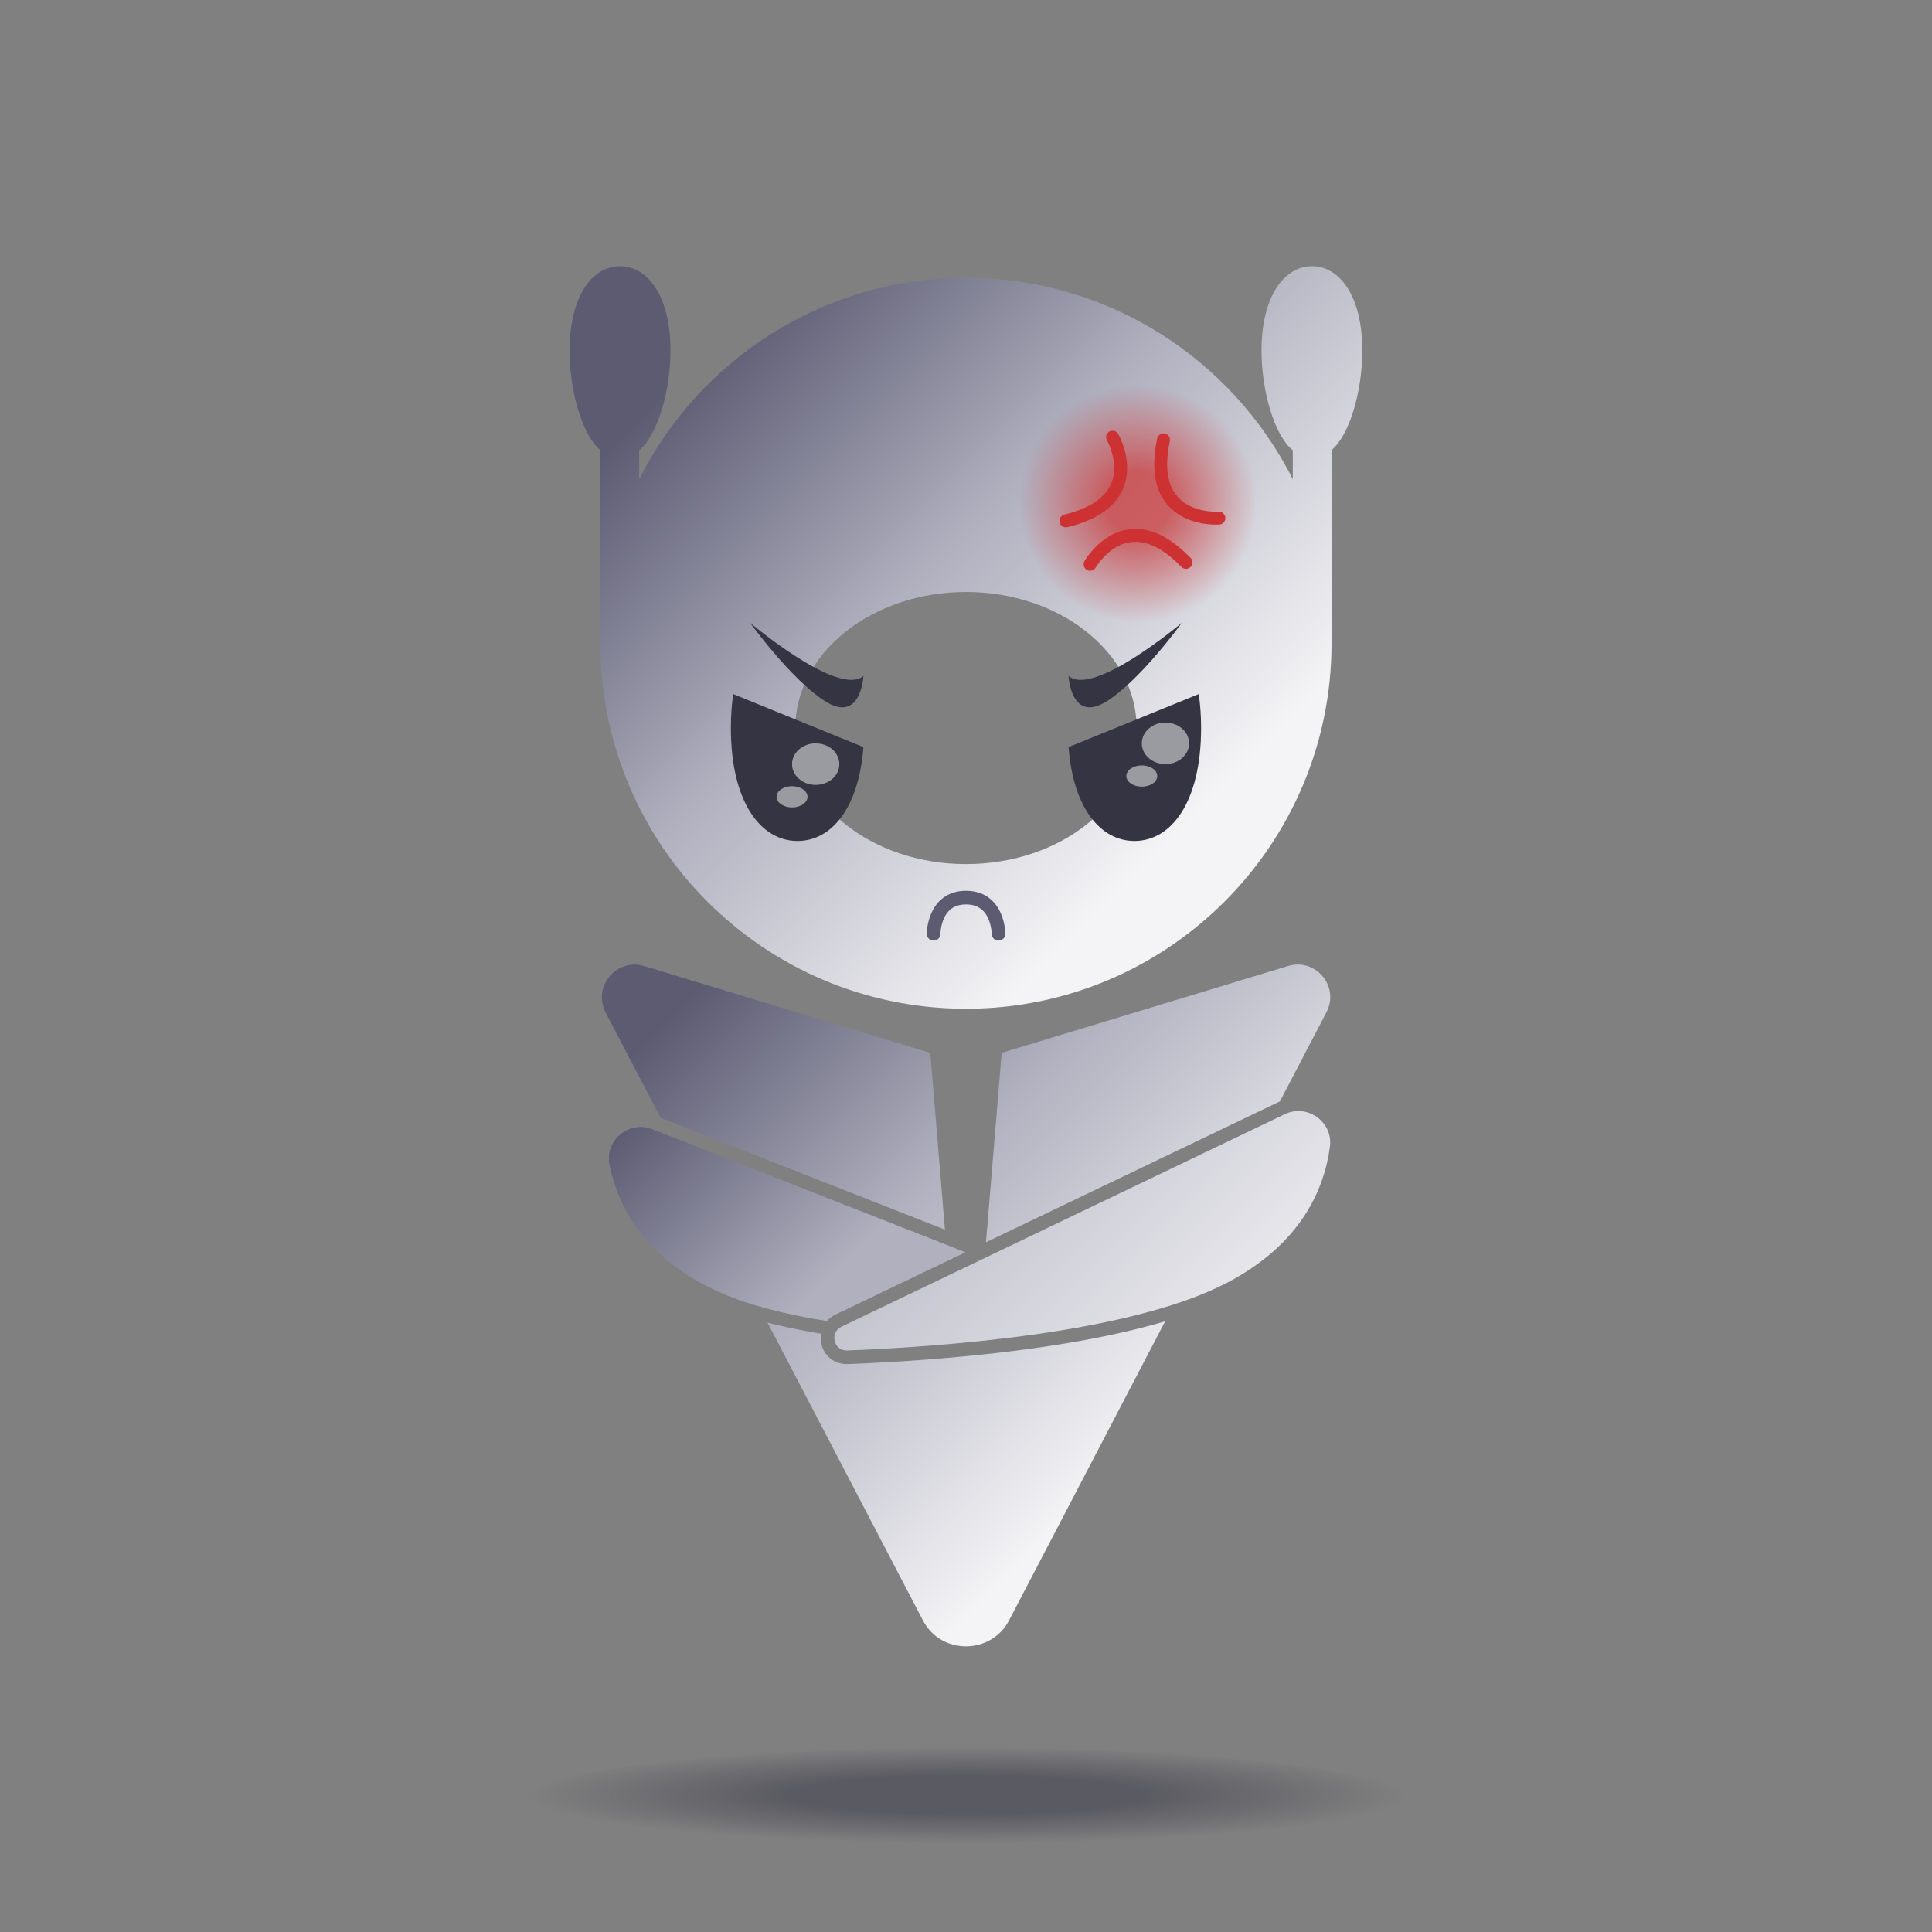 <svg xmlns="http://www.w3.org/2000/svg" xmlns:xlink="http://www.w3.org/1999/xlink" id="Calque_1" data-name="Calque 1" viewBox="0 0 566.93 566.93"><rect x="0" y="0" width="566.93" height="566.93" fill="#808080" stroke="none"/><defs><linearGradient id="Dégradé_sans_nom_21" x1="238.66" x2="392.17" y1="225.43" y2="378.93" data-name="Dégradé sans nom 21" gradientUnits="userSpaceOnUse"><stop offset=".1" stop-color="#5c5b72"/><stop offset=".5" stop-color="#b0b0bf"/><stop offset=".96" stop-color="#f4f4f6"/></linearGradient><linearGradient xlink:href="#Dégradé_sans_nom_21" id="Dégradé_sans_nom_21-2" x1="202.18" x2="365.04" y1="74.93" y2="237.79" data-name="Dégradé sans nom 21"/><linearGradient id="Dégradé_sans_nom_27" x1="263.45" x2="369.92" y1="308.72" y2="415.19" data-name="Dégradé sans nom 27" gradientUnits="userSpaceOnUse"><stop offset="0" stop-color="#b0b0bf"/><stop offset="1" stop-color="#f4f4f6"/></linearGradient><linearGradient xlink:href="#Dégradé_sans_nom_21" id="Dégradé_sans_nom_21-3" x1="189.51" x2="343.02" y1="274.58" y2="428.08" data-name="Dégradé sans nom 21"/><linearGradient id="Dégradé_sans_nom_11" x1="242.04" x2="242.05" y1="388.45" y2="388.46" data-name="Dégradé sans nom 11" gradientUnits="userSpaceOnUse"><stop offset=".1" stop-color="#5c5b72"/><stop offset=".5" stop-color="#b0b0bf"/><stop offset=".96" stop-color="#f4f4f6"/></linearGradient><linearGradient xlink:href="#Dégradé_sans_nom_21" id="Dégradé_sans_nom_21-4" x1="169.19" x2="322.7" y1="294.9" y2="448.41" data-name="Dégradé sans nom 21"/><linearGradient id="Dégradé_sans_nom_23" x1="187.47" x2="253.07" y1="316.73" y2="382.33" data-name="Dégradé sans nom 23" gradientUnits="userSpaceOnUse"><stop offset="0" stop-color="#5c5b72"/><stop offset="1" stop-color="#b0b0bf"/></linearGradient><linearGradient xlink:href="#Dégradé_sans_nom_23" id="Dégradé_sans_nom_23-2" x1="192.04" x2="244.62" y1="321.3" y2="373.88" data-name="Dégradé sans nom 23"/><radialGradient id="Dégradé_sans_nom_17" cx="283.46" cy="528.77" r="128.56" data-name="Dégradé sans nom 17" fx="283.46" fy="528.77" gradientTransform="matrix(1 0 -0 .11 .02 468.56)" gradientUnits="userSpaceOnUse"><stop offset=".4" stop-color="#343443" stop-opacity=".5"/><stop offset="1" stop-color="#343443" stop-opacity="0"/></radialGradient><radialGradient id="Dégradé_sans_nom_47" cx="333.95" cy="147.8" r="34.99" data-name="Dégradé sans nom 47" fx="333.95" fy="147.8" gradientUnits="userSpaceOnUse"><stop offset=".27" stop-color="#cd3131" stop-opacity=".7"/><stop offset="1" stop-color="#cd3131" stop-opacity="0"/></radialGradient><style>.cls-3{fill:#343443}.cls-14{fill:#fff;opacity:.5}</style></defs><path fill="url(#Dégradé_sans_nom_21)" d="M375.22 323.37c.11-.06.23-.09.35-.15l13.66-26.18c3.95-7.51-3.11-16.01-11.23-13.58l-84.07 25.49-4.6 55.58 85.89-41.17Z"/><ellipse cx="283.46" cy="528.77" fill="url(#Dégradé_sans_nom_17)" rx="130.62" ry="15.87"/><path fill="url(#Dégradé_sans_nom_21-2)" d="M384.98 78.12c-8.12 0-14.8 8.86-14.8 24.72 0 11.95 3.79 24.96 9.18 29.29v8.49c-17.68-35.05-53.95-59.1-95.9-59.1s-78.22 24.05-95.9 59.1v-8.49c5.39-4.33 9.18-17.35 9.18-29.29 0-15.86-6.6-24.72-14.8-24.72s-14.8 8.86-14.8 24.72c0 11.95 3.72 24.89 9.03 29.22v56.74c0 59.18 48.03 107.21 107.28 107.21s107.28-48.03 107.28-107.21v-56.74c5.31-4.33 9.03-17.28 9.03-29.22 0-15.86-6.6-24.72-14.8-24.72ZM283.46 253.56c-27.62 0-50.08-17.86-50.08-39.89s22.46-39.96 50.08-39.96 50.08 17.86 50.08 39.96-22.38 39.89-50.08 39.89Z"/><path fill="none" stroke="#5c5b72" stroke-linecap="round" stroke-linejoin="round" stroke-width="4" d="M273.96 274.02s0-10.62 9.51-10.62 9.54 10.62 9.54 10.62"/><path fill="url(#Dégradé_sans_nom_27)" d="M390.26 336.45c-1.58 12.04-8.13 28.48-30.26 40-28.33 14.78-83.52 18.74-111.39 19.84-3.98.17-5.25-5.24-1.68-6.98l130.04-62.34c6.63-3.21 14.23 2.23 13.29 9.48Z"/><path fill="url(#Dégradé_sans_nom_21-3)" d="m193.87 328.04 83.41 32.79-4.29-51.87L189 283.47c-8.12-2.43-15.17 6.07-11.31 13.58l16.18 30.99Z"/><path fill="url(#Dégradé_sans_nom_11)" d="M242.03 388.48s.02-.03.03-.05c-.01.02-.02.03-.03.05Z"/><path fill="url(#Dégradé_sans_nom_21-4)" d="M248.78 400.28h-.36c-3.6 0-6.57-2.37-7.39-5.9a7.977 7.977 0 0 1-.11-3.03c-6.03-.99-11.22-2.1-15.7-3.25l45.57 87.32c5.31 10.24 20.03 10.24 25.34 0l45.77-87.69c-29.54 8.73-69.18 11.61-93.13 12.55Z"/><path d="M313.56 219.23c1.38 18.1 9.51 27.55 19.34 27.55 10.8 0 19.55-11.4 19.55-33.14 0-3.61-.24-6.93-.69-9.97l-38.2 15.56Z" class="cls-3"/><ellipse cx="335.05" cy="227.72" class="cls-14" rx="4.54" ry="3.12"/><ellipse cx="341.99" cy="218.13" class="cls-14" rx="6.94" ry="6.1"/><path d="M253.36 219.23c-1.38 18.1-9.51 27.55-19.34 27.55-10.8 0-19.55-11.4-19.55-33.14 0-3.61.24-6.93.69-9.97l38.2 15.56Z" class="cls-3"/><ellipse cx="232.42" cy="233.82" class="cls-14" rx="4.54" ry="3.12"/><ellipse cx="239.36" cy="224.23" class="cls-14" rx="6.94" ry="6.1"/><circle cx="333.95" cy="147.8" r="34.99" fill="url(#Dégradé_sans_nom_47)"/><path fill="none" stroke="#cd3131" stroke-linecap="round" stroke-linejoin="round" stroke-width="3.79" d="M326.48 128.28s10.82 18.66-13.69 24.57m44.88-.82s-21.51 1.7-16.25-22.96m-21.54 36.52s10.66-18.75 28.13-.56"/><path d="M313.56 198.36s.66 14.34 11.56 7.2c9.93-6.5 21.66-22.78 21.66-22.78s-25.96 21.9-33.22 15.58Zm-60.2 0s-.66 14.34-11.56 7.2c-9.93-6.5-21.66-22.78-21.66-22.78s25.96 21.9 33.22 15.58Z" class="cls-3"/><path fill="url(#Dégradé_sans_nom_23)" d="m245.19 385.7 38.03-18.23-91.76-36.07c-6.84-2.72-14.03 3.25-12.57 10.42 2.45 11.89 10.17 27.82 33.08 37.7 8.49 3.67 19.16 6.27 30.7 8.1.68-.77 1.52-1.43 2.52-1.92Z"/><path fill="url(#Dégradé_sans_nom_23-2)" d="m245.19 385.7 38.03-18.23-91.76-36.07c-6.84-2.72-14.03 3.25-12.57 10.42 2.45 11.89 10.17 27.82 33.08 37.7 8.49 3.67 19.16 6.27 30.7 8.1.68-.77 1.52-1.43 2.52-1.92Z"/></svg>